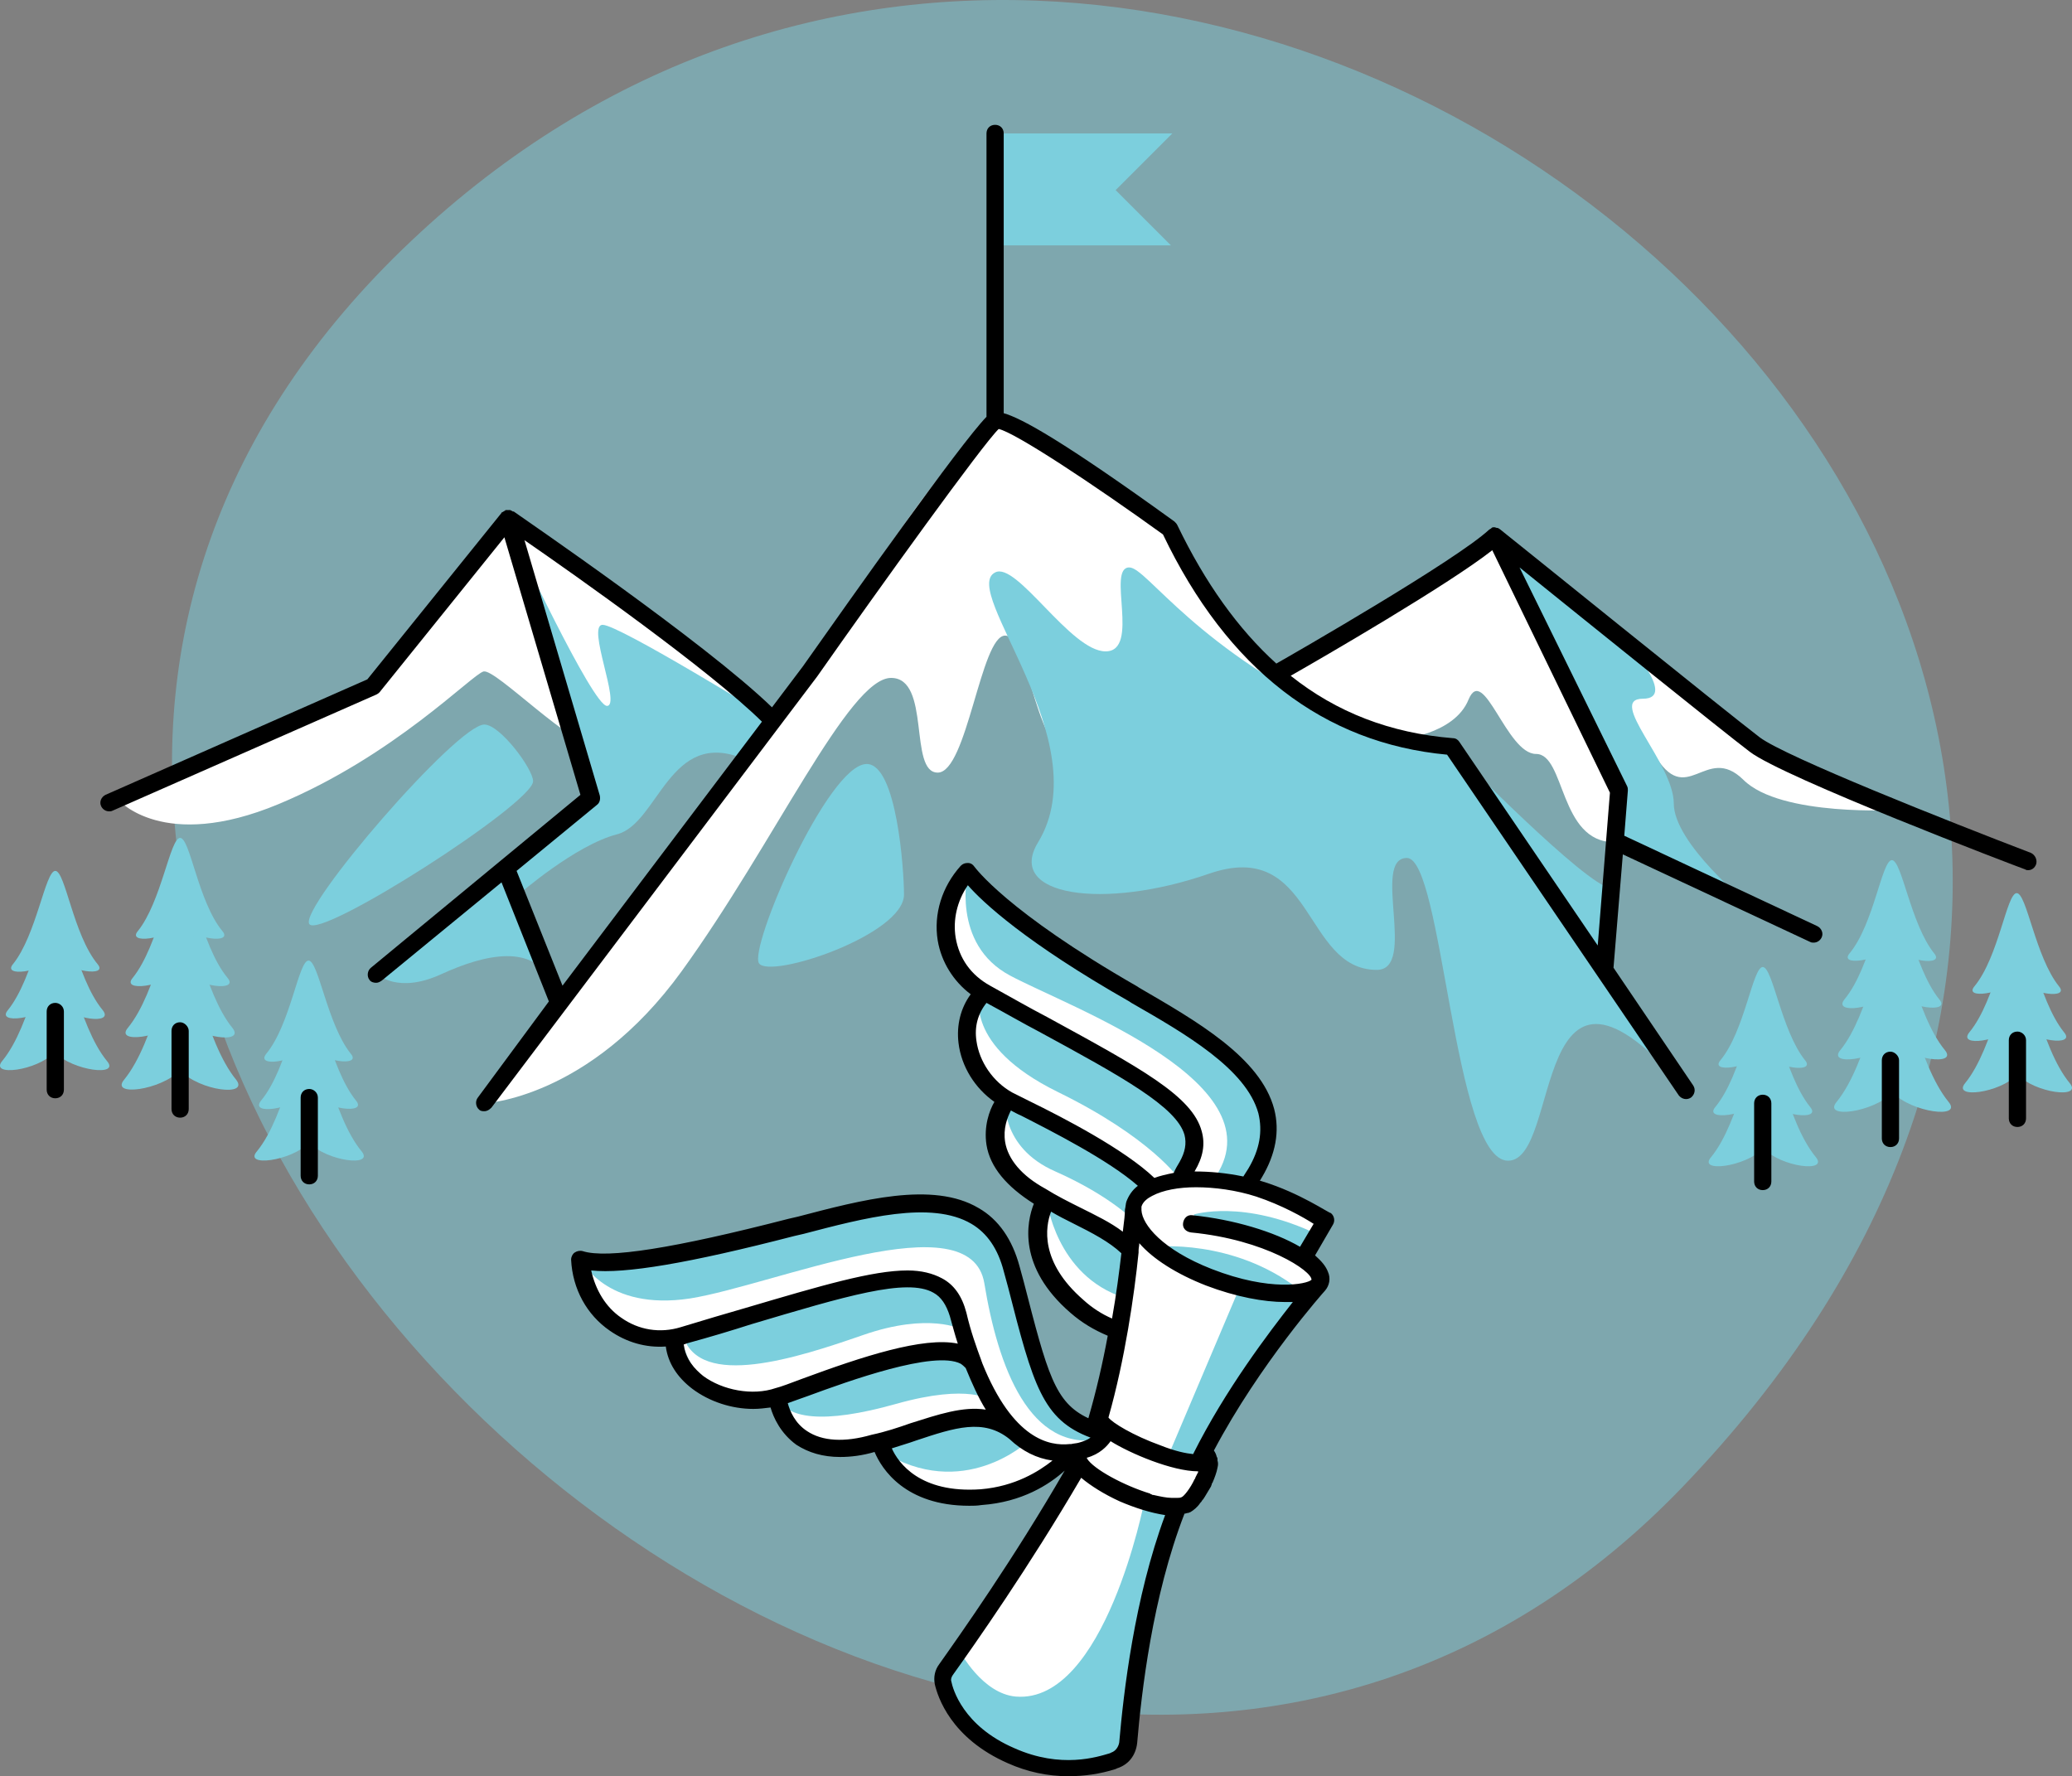 <?xml version="1.0" encoding="UTF-8" standalone="no"?>
<!-- Generator: Adobe Illustrator 21.0.0, SVG Export Plug-In . SVG Version: 6.00 Build 0)  -->

<svg
   xmlns:dc="http://purl.org/dc/elements/1.1/"
   xmlns:cc="http://creativecommons.org/ns#"
   xmlns:rdf="http://www.w3.org/1999/02/22-rdf-syntax-ns#"
   xmlns:svg="http://www.w3.org/2000/svg"
   xmlns="http://www.w3.org/2000/svg"
   xmlns:sodipodi="http://sodipodi.sourceforge.net/DTD/sodipodi-0.dtd"
   xmlns:inkscape="http://www.inkscape.org/namespaces/inkscape"
   version="1.1"
   id="Layer_1"
   x="0px"
   y="0px"
   viewBox="0 0 288.814 247.6"
   xml:space="preserve"
   sodipodi:docname="how-could-crowdsell-change-society_touched.svg"
   width="288.814"
   height="247.6"
   inkscape:version="0.92.4 (33fec40, 2019-01-16)"><rect x="0" y="0" width="288.814" height="247.6" fill="#808080" stroke="none"/><defs
   id="defs3082" /><sodipodi:namedview
   pagecolor="#ffffff"
   bordercolor="#666666"
   borderopacity="1"
   objecttolerance="10"
   gridtolerance="10"
   guidetolerance="10"
   inkscape:pageopacity="0"
   inkscape:pageshadow="2"
   inkscape:window-width="3840"
   inkscape:window-height="2112"
   id="namedview3080"
   showgrid="false"
   fit-margin-top="0"
   fit-margin-left="0"
   fit-margin-right="0"
   fit-margin-bottom="0"
   inkscape:zoom="0.59"
   inkscape:cx="145.60686"
   inkscape:cy="121.5"
   inkscape:window-x="0"
   inkscape:window-y="48"
   inkscape:window-maximized="1"
   inkscape:current-layer="Layer_1" />

<style type="text/css">
	.st0{opacity:0.5;fill:#7CCFDD;}
	.st1{fill:#FFFFFF;}
	.st2{fill:#7CCFDD;}
</style>

<g
   id="g3077"
   transform="translate(-54.393,-73.9)">
	<path
   class="st0"
   d="M 111.7,107.5 C 2.1,211 189.5,384.6 288.9,281.2 406.8,158.4 220.1,5 111.7,107.5 Z"
   id="path2973"
   inkscape:connector-curvature="0" />
	<path
   class="st1"
   d="m 196.2,273.8 -10.4,-1.6 c 3.9,-1 7.3,-1.2 10.4,1.6 z"
   id="path2975"
   inkscape:connector-curvature="0" />
	<path
   class="st1"
   d="m 149.5,260.1 c 0.4,6.2 7.5,10.3 13.3,8.6 0,0 1,9.7 13.4,6.5 0.3,-0.1 0.6,-0.2 0.8,-0.2 v 0 c 0,0 2,8.5 14,7.7 8.5,-0.6 12.5,-6.3 12.6,-6.3 l 0.4,2.8 c -7.6,13.2 -15.8,24.7 -17.9,27.6 -0.4,0.5 -0.5,1.2 -0.4,1.8 0.4,2.1 2.5,7 9.5,10.1 7.1,3.1 12.9,1.1 14.3,0.6 1.1,-0.3 1.8,-1.3 1.9,-2.4 0.4,-5 1.9,-20.2 6.9,-33 0.4,0 0.7,-0.1 1,-0.2 1.2,-0.4 3.6,-4.2 3.3,-6.2 0,0 0,0 0,0 v 0 c -0.1,-0.4 -0.2,-0.7 -0.5,-0.9 H 222 l 16,-23.4 c 1.1,-1.2 -0.8,-3.2 -4.3,-5 l 2.6,0.7 2.7,-4.7 c 0,0 -4,-2.8 -9,-4.4 -0.6,-0.2 -1.2,-0.4 -1.8,-0.5 0.4,-0.6 0.7,-1.2 1.1,-1.9 6.8,-11.4 -6.2,-18.7 -17,-24.9 -19,-10.9 -23.1,-17.1 -23.1,-17.1 -4.8,5.3 -3.8,13.3 2.4,16.8 -2.1,2.4 -2.5,5.6 -1.7,8.6 v 0 0 c 0.8,2.6 2.5,5 4.9,6.3 0,0 -6,7.3 4.7,13.6 0.2,0.1 0.5,0.3 0.7,0.4 v 0 c 0,0 -2.7,4.3 0.2,9.9 v 0.2 l 0.2,0.2 c 0.8,1.4 2.1,3 3.8,4.5 1.7,1.4 3.3,2.4 4.9,3.1 l -2.1,12.3 -2.3,1 v 0 l -6.2,-9 c -1,-3.1 -2,-7.2 -3.5,-12.7 -3.5,-13.3 -18.2,-8.9 -30.7,-5.7 -16.7,4.3 -25.7,5.7 -29.4,4.5 0.7,7.5 7.3,12.7 14.4,10.7 z m 58.1,11.2 c 0,-0.1 0,-0.1 0.1,-0.2 z"
   id="path2977"
   inkscape:connector-curvature="0" />
	<path
   class="st1"
   d="m 70.9,185.4 c 0,0 6.2,7.3 22.3,0.6 16.1,-6.7 27,-18.1 28.6,-18.5 1.7,-0.4 12.4,10.7 16.1,10.6 3.7,-0.1 1.9,-11.9 3.7,-11.9 1.8,0 18.2,11.3 18.2,11.3 l -37.9,50.2 c 0,0 14.6,-0.6 27.5,-18.4 12.9,-17.8 23.3,-40.9 29.2,-40.9 5.6,0 2.4,13.2 6.5,13.2 4.1,0 6,-19.1 9.4,-19.1 3.4,0 4.2,17.7 10.4,17.7 6.4,0 5.3,-14.9 11.8,-15.4 3.8,-0.3 24,26.6 27.5,24.2 3.8,-2.5 1.5,-12.7 5.1,-12 0,0 7.8,-0.6 9.8,-5.6 2.1,-5 5.3,7.6 9.4,7.6 4.1,0 3.2,12.3 10.9,12.3 l 0.6,-7.2 -7.7,-15.8 c 0,0 8,2.6 12.6,10.6 4.6,8 7.2,-1.5 12.5,3.7 5.2,5.2 21.6,4.2 21.6,4.2 l -19.5,-8.8 -36.6,-28.7 -30.1,18.2 c 0,0 -14.4,-12.3 -15.3,-19.9 0,0 -19.9,-14.7 -24.3,-15.1 -4.4,-0.4 -31,41.8 -31,41.8 L 125.7,147.2 107,169 Z"
   id="path2979"
   inkscape:connector-curvature="0" />
	<path
   class="st2"
   d="m 227.3,253.1 -10.6,25 6.1,-0.6 c 0,0 4,-10.8 15.4,-24.4 -0.1,0 -4.9,1.8 -10.9,0 z"
   id="path2981"
   inkscape:connector-curvature="0" />
	<path
   class="st2"
   d="m 213.9,283.2 c 0,0 -5.5,28.2 -17.9,27.2 -4.7,-0.4 -7.8,-6.3 -7.8,-6.3 l -1.9,2.7 c 0,0 -0.4,13.2 19.8,13.5 4.8,0.1 5.5,-3.3 5.5,-3.3 0,0 1.6,-22.5 7,-33.3 z"
   id="path2983"
   inkscape:connector-curvature="0" />
	<path
   class="st2"
   d="m 215.4,247.7 c 0,0 10.8,-1.2 20,5.9 0,0 -12.1,1.3 -20,-5.9 z"
   id="path2985"
   inkscape:connector-curvature="0" />
	<path
   class="st2"
   d="m 220.8,243.2 c 0,0 6.9,-2.2 17.3,2.8 l -1.9,3.5 -14.7,-4.9 z"
   id="path2987"
   inkscape:connector-curvature="0" />
	<path
   class="st2"
   d="m 189.3,195.4 c 0,0 -2.4,10.1 5.9,14.5 8.2,4.4 38.1,15.1 28.3,28.5 l 4.8,0.8 c 0,0 8.9,-11.1 -4.2,-19.3 -13.1,-8.2 -31.7,-19.7 -34.8,-24.5 z"
   id="path2989"
   inkscape:connector-curvature="0" />
	<path
   class="st2"
   d="m 218.8,238.3 c 0,0 4.3,-5.6 0.4,-9 -3.9,-3.4 -28.2,-16.8 -28.2,-16.8 0,0 -2.4,7.1 10.8,13.6 13.1,6.4 17,12.2 17,12.2 z"
   id="path2991"
   inkscape:connector-curvature="0" />
	<path
   class="st2"
   d="M 213.9,238.6 194.5,227 c 0,0 -0.8,6.8 7,10.2 7.9,3.5 11.2,7.1 11.2,7.1 z"
   id="path2993"
   inkscape:connector-curvature="0" />
	<path
   class="st2"
   d="m 200.3,241.2 c 0,0 1.2,10.5 10.8,13.6 l 1,-7.8 z"
   id="path2995"
   inkscape:connector-curvature="0" />
	<path
   class="st2"
   d="m 197.6,274.9 c 0,0 -9,8.4 -20.3,1.3 0,0 12.5,-8.8 20.3,-1.3 z"
   id="path2997"
   inkscape:connector-curvature="0" />
	<path
   class="st2"
   d="m 162.8,268.7 c 0,0 24.7,-10.5 27.5,-4 0.7,1.5 2.2,4.4 2.2,4.4 0,0 -2.9,-2.4 -13.2,0.5 -10.3,2.9 -15.3,2 -16.5,-0.9 z"
   id="path2999"
   inkscape:connector-curvature="0" />
	<path
   class="st2"
   d="m 149.6,260.1 c 0,0 21.2,-6.6 25.9,-7.2 4.7,-0.6 10.3,-1.7 12,3.2 0.4,1.2 0.9,3.1 0.9,3.1 0,0 -4.5,-2.4 -13.7,0.8 -9.2,3.2 -22.8,7.6 -25.1,0.1 z"
   id="path3001"
   inkscape:connector-curvature="0" />
	<path
   class="st2"
   d="m 135.4,249.5 c 0,0 3.4,7.2 15.2,5.4 11.8,-1.9 39.1,-13.7 41,-2.1 1.9,11.6 6.3,23.7 16.4,21.7 l -2.8,-2 c 0,0 -4.1,-1.4 -6.5,-10 -2.4,-8.6 -2.9,-23.5 -19.2,-20.9 -16.3,2.5 -37.3,10.4 -44.1,7.9 z"
   id="path3003"
   inkscape:connector-curvature="0" />
	<path
   class="st2"
   d="m 126,148.7 10.8,36.5 -29.8,24.5 c 0,0 2.8,2.8 8.9,0 6.1,-2.8 12.9,-4.3 15.4,1.2 l -4.5,-12.4 c 0,0 7.8,-6.8 13.6,-8.3 5.8,-1.5 7.3,-14.9 17.7,-10.5 l 4.1,-5.4 c 0,0 -21.5,-13.3 -23.8,-13.3 -2.3,0 2.6,11.3 0.6,11.3 -2,0 -13,-23.6 -13,-23.6 z"
   id="path3005"
   inkscape:connector-curvature="0" />
	<path
   class="st2"
   d="m 121.9,174.9 c 2.2,0 6.8,6.2 6.8,7.9 0,3.1 -29.8,22.2 -31.2,19.9 -1.4,-2.3 20.6,-27.8 24.4,-27.8 z"
   id="path3007"
   inkscape:connector-curvature="0" />
	<path
   class="st2"
   d="m 85.4,203.7 c -3.4,-4.1 -4.5,-13 -5.9,-13 -1.4,0 -2.6,8.9 -5.9,13 -1.5,1.8 3.9,1.2 5.9,-1 2,2.2 7.4,2.8 5.9,1 z"
   id="path3009"
   inkscape:connector-curvature="0" />
	<path
   class="st2"
   d="m 86.1,210.2 c -3.8,-4.6 -5,-14.5 -6.6,-14.5 -1.6,0 -2.9,9.9 -6.6,14.5 -1.7,2 4.3,1.3 6.6,-1.1 2.3,2.4 8.3,3.1 6.6,1.1 z"
   id="path3011"
   inkscape:connector-curvature="0" />
	<path
   class="st2"
   d="m 86.8,217.2 c -4.1,-5 -5.5,-15.9 -7.3,-15.9 -1.8,0 -3.1,10.8 -7.3,15.9 -1.8,2.2 4.8,1.4 7.3,-1.2 2.5,2.6 9.1,3.5 7.3,1.2 z"
   id="path3013"
   inkscape:connector-curvature="0" />
	<path
   class="st2"
   d="m 68,208.3 c -3.4,-4.1 -4.5,-13 -5.9,-13 -1.4,0 -2.6,8.9 -5.9,13 -1.5,1.8 3.9,1.2 5.9,-1 2,2.1 7.4,2.8 5.9,1 z"
   id="path3015"
   inkscape:connector-curvature="0" />
	<path
   class="st2"
   d="m 68.7,214.7 c -3.8,-4.6 -5,-14.5 -6.6,-14.5 -1.6,0 -2.9,9.9 -6.6,14.5 -1.7,2 4.3,1.3 6.6,-1.1 2.3,2.5 8.3,3.2 6.6,1.1 z"
   id="path3017"
   inkscape:connector-curvature="0" />
	<path
   class="st2"
   d="m 69.3,221.8 c -4.1,-5 -5.5,-15.9 -7.3,-15.9 -1.8,0 -3.1,10.8 -7.3,15.9 -1.8,2.2 4.8,1.4 7.3,-1.2 2.6,2.6 9.2,3.4 7.3,1.2 z"
   id="path3019"
   inkscape:connector-curvature="0" />
	<path
   class="st2"
   d="m 87.3,224.4 c -4.4,-5.4 -5.9,-17 -7.8,-17 -1.9,0 -3.4,11.6 -7.8,17 -2,2.4 5.1,1.5 7.8,-1.3 2.7,2.9 9.7,3.7 7.8,1.3 z"
   id="path3021"
   inkscape:connector-curvature="0" />
	<path
   class="st2"
   d="m 312.2,206.8 c 3.4,-4.1 4.5,-13 5.9,-13 1.4,0 2.6,8.9 5.9,13 1.5,1.8 -3.9,1.2 -5.9,-1 -2,2.1 -7.4,2.8 -5.9,1 z"
   id="path3023"
   inkscape:connector-curvature="0" />
	<path
   class="st2"
   d="m 311.5,213.2 c 3.8,-4.6 5,-14.5 6.6,-14.5 1.6,0 2.9,9.9 6.6,14.5 1.7,2 -4.3,1.3 -6.6,-1.1 -2.2,2.5 -8.3,3.2 -6.6,1.1 z"
   id="path3025"
   inkscape:connector-curvature="0" />
	<path
   class="st2"
   d="m 310.9,220.3 c 4.1,-5 5.5,-15.9 7.3,-15.9 1.8,0 3.1,10.8 7.3,15.9 1.8,2.2 -4.8,1.4 -7.3,-1.2 -2.6,2.6 -9.1,3.4 -7.3,1.2 z"
   id="path3027"
   inkscape:connector-curvature="0" />
	<path
   class="st2"
   d="m 329.6,211.4 c 3.4,-4.1 4.5,-13 5.9,-13 1.4,0 2.6,8.9 5.9,13 1.5,1.8 -3.9,1.2 -5.9,-1 -2,2.1 -7.4,2.8 -5.9,1 z"
   id="path3029"
   inkscape:connector-curvature="0" />
	<path
   class="st2"
   d="m 328.9,217.8 c 3.8,-4.6 5,-14.5 6.6,-14.5 1.6,0 2.9,9.9 6.6,14.5 1.7,2 -4.3,1.3 -6.6,-1.1 -2.2,2.4 -8.3,3.2 -6.6,1.1 z"
   id="path3031"
   inkscape:connector-curvature="0" />
	<path
   class="st2"
   d="m 328.3,224.9 c 4.1,-5 5.5,-15.9 7.3,-15.9 1.8,0 3.1,10.8 7.3,15.9 1.8,2.2 -4.8,1.4 -7.3,-1.2 -2.5,2.6 -9.1,3.4 -7.3,1.2 z"
   id="path3033"
   inkscape:connector-curvature="0" />
	<path
   class="st2"
   d="m 91.5,220.8 c 3.4,-4.1 4.5,-13 5.9,-13 1.4,0 2.6,8.9 5.9,13 1.5,1.8 -3.9,1.2 -5.9,-1 -2,2.2 -7.4,2.9 -5.9,1 z"
   id="path3035"
   inkscape:connector-curvature="0" />
	<path
   class="st2"
   d="m 90.8,227.3 c 3.8,-4.6 5,-14.5 6.6,-14.5 1.6,0 2.9,9.9 6.6,14.5 1.7,2 -4.3,1.3 -6.6,-1.1 -2.3,2.4 -8.3,3.2 -6.6,1.1 z"
   id="path3037"
   inkscape:connector-curvature="0" />
	<path
   class="st2"
   d="m 90.2,234.4 c 4.1,-5 5.5,-15.9 7.3,-15.9 1.8,0 3.1,10.8 7.3,15.9 1.8,2.2 -4.8,1.4 -7.3,-1.2 -2.6,2.6 -9.2,3.4 -7.3,1.2 z"
   id="path3039"
   inkscape:connector-curvature="0" />
	<path
   class="st2"
   d="m 294.2,221.7 c 3.4,-4.1 4.5,-13 5.9,-13 1.4,0 2.6,8.9 5.9,13 1.5,1.8 -3.9,1.2 -5.9,-1 -2,2.1 -7.4,2.8 -5.9,1 z"
   id="path3041"
   inkscape:connector-curvature="0" />
	<path
   class="st2"
   d="m 293.5,228.2 c 3.8,-4.6 5,-14.5 6.6,-14.5 1.6,0 2.9,9.9 6.6,14.5 1.7,2 -4.3,1.3 -6.6,-1.1 -2.2,2.4 -8.3,3.1 -6.6,1.1 z"
   id="path3043"
   inkscape:connector-curvature="0" />
	<path
   class="st2"
   d="m 292.9,235.2 c 4.1,-5 5.5,-15.9 7.3,-15.9 1.8,0 3.1,10.8 7.3,15.9 1.8,2.2 -4.8,1.4 -7.3,-1.2 -2.6,2.6 -9.2,3.4 -7.3,1.2 z"
   id="path3045"
   inkscape:connector-curvature="0" />
	<path
   class="st2"
   d="m 310.4,227.5 c 4.4,-5.4 5.9,-17 7.8,-17 1.9,0 3.4,11.6 7.8,17 2,2.4 -5.1,1.5 -7.8,-1.3 -2.7,2.8 -9.8,3.7 -7.8,1.3 z"
   id="path3047"
   inkscape:connector-curvature="0" />
	<path
   class="st2"
   d="m 257.4,178.9 c 0,0 18.1,18.5 21.5,18.8 l -0.9,11.5 z"
   id="path3049"
   inkscape:connector-curvature="0" />
	<path
   class="st2"
   d="m 262.8,149.3 17.3,34.8 -0.6,7.2 18.7,8.7 c 0,0 -10.5,-8.5 -10.5,-14.1 0,-5.6 -9.4,-14.6 -4.3,-14.6 5.1,0 -2.8,-8.4 -2.8,-8.4 z"
   id="path3051"
   inkscape:connector-curvature="0" />
	<polygon
   class="st2"
   points="209.9,100.4 217.6,108.1 193.2,108.1 193.2,92.5 217.8,92.5 "
   id="polygon3053" />
	<path
   class="st2"
   d="m 193.1,153.7 c -5,2.5 14.5,23.6 6,37.6 -4.6,7.5 9.1,9.5 23.8,4.4 14.7,-5.1 13.1,13.4 23.4,13.4 5.7,0 -0.8,-15.6 4.2,-15.6 5,0 6.5,42.2 14.1,42.2 7.6,0 2.9,-35.4 24.9,-9.7 l -32,-47 c 0,0 -11,-2.7 -14.4,-4.3 C 221,164.5 214.3,153 211.8,153 c -3.2,0 1.6,11.7 -3.3,11.7 -4.9,0 -12.4,-12.6 -15.4,-11 z"
   id="path3055"
   inkscape:connector-curvature="0" />
	<path
   class="st2"
   d="m 175.2,180.4 c -5.4,0 -16.5,25.7 -15,27.8 1.6,2.2 20.2,-4 20.2,-9.6 0,-3.4 -1,-18.2 -5.2,-18.2 z"
   id="path3057"
   inkscape:connector-curvature="0" />
	<g
   id="g3075">
		<path
   d="m 230.4,238.6 c -0.1,0 -0.2,-0.1 -0.4,-0.1 l 0.3,-0.5 c 1.9,-3.2 2.5,-6.4 1.7,-9.5 -1.9,-7.2 -10.9,-12.3 -18.8,-16.9 l -0.3,-0.2 c -18.3,-10.5 -22.6,-16.6 -22.7,-16.7 -0.2,-0.3 -0.5,-0.5 -0.9,-0.5 -0.4,0 -0.7,0.1 -1,0.4 -2.6,2.9 -3.8,6.7 -3.2,10.4 0.5,3 2.2,5.7 4.6,7.5 -1.4,1.9 -2,4.3 -1.7,6.8 0.4,3.3 2.3,6.3 5,8.2 -0.7,1.2 -1.5,3.4 -1.1,6 0.5,3.1 2.8,5.8 6.6,8.2 -1,2.5 -2.3,8.8 5.1,15.2 1.6,1.4 3.3,2.4 5.2,3.2 -0.7,3.8 -1.6,7.7 -2.7,11.5 -4.7,-2.2 -5.7,-6.2 -9,-19 l -0.6,-2.2 c -1,-3.7 -2.9,-6.5 -5.7,-8.1 -6.4,-3.8 -16.4,-1.1 -25.2,1.2 l -1.3,0.3 c -15.9,4.1 -25.3,5.6 -28.7,4.5 -0.4,-0.1 -0.8,0 -1.1,0.2 -0.3,0.2 -0.5,0.6 -0.5,1 0.2,4.1 2.2,7.7 5.4,9.9 2.3,1.6 5,2.4 7.8,2.2 0.3,2.3 1.6,4.3 3.7,5.9 2.4,1.8 5.5,2.8 8.5,2.8 0.8,0 1.6,-0.1 2.4,-0.2 0.4,1.4 1.4,3.6 3.6,5.2 1.7,1.1 3.7,1.7 6.1,1.7 1.5,0 3.1,-0.2 4.8,-0.7 1,2.4 4.3,7.5 13.2,7.5 0.5,0 1.1,0 1.7,-0.1 5.7,-0.4 9.5,-2.9 11.6,-4.8 -7.1,12.3 -14.6,22.9 -17.5,27 -0.6,0.8 -0.8,1.8 -0.6,2.8 0.4,1.7 2.2,7.5 10.2,11 2.7,1.2 5.5,1.8 8.4,1.8 2.2,0 4.4,-0.3 6.6,-1 l 0.2,-0.1 c 1.6,-0.5 2.6,-1.8 2.8,-3.5 0.6,-7 2.1,-20.4 6.6,-32 0.2,0 0.3,-0.1 0.5,-0.1 0.1,0 0.2,-0.1 0.3,-0.1 0,0 0,0 0,0 0.5,-0.3 1,-0.7 1.4,-1.3 0,0 0,0 0,0 0.1,-0.1 0.2,-0.2 0.3,-0.4 0,0 0.1,-0.1 0.1,-0.1 0.1,-0.1 0.1,-0.2 0.2,-0.3 0.3,-0.5 0.6,-1 0.9,-1.5 0,-0.1 0.1,-0.2 0.1,-0.3 0,-0.1 0,-0.1 0.1,-0.2 0.3,-0.7 0.6,-1.5 0.7,-2.1 0.1,-0.4 0.1,-0.7 0,-1 0,0 0,0 0,0 0,-0.1 0,-0.1 0,-0.2 0,-0.1 0,-0.2 -0.1,-0.3 -0.1,-0.4 -0.2,-0.6 -0.4,-0.9 6.4,-12.1 15.4,-22.2 15.5,-22.3 0,0 0,0 0,0 0,0 0,0 0,0 0.6,-0.7 0.8,-1.7 0.4,-2.6 -0.3,-0.8 -0.9,-1.5 -1.8,-2.3 l 2.5,-4.3 c 0.3,-0.5 0.2,-1.2 -0.3,-1.6 -0.3,0 -4.3,-2.8 -9.5,-4.4 z m 7.1,5.9 -1.9,3.2 c -3.6,-2.1 -9.2,-3.8 -15,-4.4 -0.7,-0.1 -1.2,0.4 -1.3,1.1 -0.1,0.7 0.4,1.2 1.1,1.3 10.4,1 16.9,5.4 16.8,6.6 -0.6,0.6 -5.7,1.7 -13.9,-1.5 -6.9,-2.7 -9.7,-6.2 -9.8,-8.2 0,-0.1 0,-0.2 0,-0.3 0,-0.1 0,-0.1 0,-0.2 0.2,-0.7 0.9,-1.2 1.5,-1.5 1.5,-0.8 3.7,-1.2 6.1,-1.2 2.6,0 5.6,0.4 8.4,1.3 3.6,1.2 6.6,2.9 8,3.8 z m -49.9,-39.9 c -0.4,-2.5 0.2,-5.1 1.7,-7.3 2.1,2.4 8.1,8 22.5,16.2 l 0.3,0.2 c 7.5,4.3 16,9.2 17.7,15.4 0.6,2.5 0.2,5 -1.4,7.7 l -0.7,1.1 c -2.4,-0.5 -4.7,-0.7 -6.8,-0.7 1.2,-2 1.5,-3.8 1,-5.6 -1.3,-4.9 -8.5,-8.8 -21.5,-15.9 -2.5,-1.3 -5.1,-2.8 -8,-4.4 -2.7,-1.5 -4.3,-3.8 -4.8,-6.7 z m 2.9,14.4 c -0.3,-2 0.2,-3.8 1.4,-5.3 2.6,1.4 5,2.8 7.3,4 11.6,6.3 19.2,10.5 20.3,14.4 0.3,1.2 0.1,2.4 -0.7,3.8 -0.3,0.5 -0.6,1 -0.8,1.5 -1,0.2 -1.9,0.4 -2.7,0.7 -4.2,-4 -12.7,-8.4 -17.4,-10.7 -1,-0.5 -1.8,-0.9 -2.4,-1.2 -2.7,-1.5 -4.6,-4.3 -5,-7.2 z m 4,14.1 c -0.3,-1.9 0.3,-3.4 0.8,-4.4 0.4,0.2 0.9,0.5 1.4,0.7 4.3,2.2 12.2,6.2 16.3,9.8 -0.8,0.6 -1.3,1.4 -1.6,2.2 -0.1,0.3 -0.1,0.7 -0.2,1.1 0,0.6 -0.1,1.6 -0.3,3.1 -1.7,-1.3 -3.8,-2.3 -6,-3.4 -1.6,-0.8 -3.2,-1.6 -4.8,-2.6 -3.3,-1.8 -5.2,-4.1 -5.6,-6.5 z m 10.9,22 c -6.1,-5.3 -5.3,-10.2 -4.5,-12.3 1,0.6 2,1.1 3,1.6 2.8,1.4 5.1,2.6 6.8,4.2 -0.3,2.6 -0.7,5.7 -1.3,9.1 -1.4,-0.6 -2.8,-1.5 -4,-2.6 z m 16,23.9 c 0,0.1 0,0.2 -0.1,0.3 0,0 0,0 0,0 -0.1,0.2 -0.2,0.4 -0.3,0.6 0,0.1 0,0.1 -0.1,0.2 -0.6,1.3 -1.5,2.4 -1.8,2.5 -0.2,0.1 -0.4,0.1 -0.6,0.1 0,0 -0.1,0 -0.1,0 -0.2,0 -0.4,0 -0.7,0 -0.7,0 -1.6,-0.2 -2.5,-0.4 -0.1,0 -0.2,0 -0.3,-0.1 -0.1,0 -0.1,0 -0.2,-0.1 -3.6,-1.1 -7.9,-3.4 -8.8,-4.9 0,0 0,-0.1 0,-0.1 1.8,-0.5 2.8,-1.6 3.3,-2.3 2.7,1.7 8.6,4.2 12.2,4.2 z M 141,257.6 c -2.2,-1.5 -3.6,-3.9 -4.2,-6.6 4.7,0.5 13.6,-1 28.3,-4.8 l 1.3,-0.3 c 8.4,-2.2 17.8,-4.7 23.4,-1.4 2.2,1.3 3.7,3.5 4.5,6.6 l 0.6,2.2 c 3.5,13.7 4.8,18.5 11.5,21 -0.4,0.3 -0.9,0.5 -1.6,0.7 0,0 0,0 0,0 0,0 0,0 0,0 -0.3,0.1 -0.7,0.1 -1.1,0.2 -0.1,0 -0.1,0 -0.2,0 -2.8,0.3 -7.9,-0.6 -12.2,-11.3 0,-0.1 -0.1,-0.2 -0.1,-0.3 -0.7,-1.9 -1.5,-4.1 -2.1,-6.7 -0.6,-2.3 -1.7,-3.9 -3.4,-4.8 -1.3,-0.7 -2.9,-1.1 -4.8,-1.1 -4.9,0 -12,2.1 -22.5,5.2 -2.8,0.8 -5.8,1.7 -9.1,2.7 -2.9,0.9 -5.9,0.4 -8.3,-1.3 z m 11.4,8.1 c -1.1,-0.9 -2.5,-2.3 -2.7,-4.4 0.1,0 0.2,0 0.3,-0.1 3.3,-0.9 6.3,-1.8 9.1,-2.7 13.1,-3.9 21.7,-6.5 25.4,-4.4 1.1,0.6 1.8,1.7 2.3,3.3 0.4,1.4 0.7,2.6 1.1,3.8 -4.8,-1 -13.3,1.8 -21.7,4.9 -1.6,0.6 -2.9,1.1 -3.7,1.3 -3.2,1.1 -7.4,0.3 -10.1,-1.7 z m 14.5,7.7 c -1.7,-1.1 -2.4,-2.8 -2.7,-3.9 0.8,-0.3 1.7,-0.6 2.8,-1 5.7,-2.1 17.6,-6.4 21.3,-4.5 0.3,0.2 0.5,0.4 0.7,0.6 0.9,2.2 1.8,4.2 2.8,5.8 -3.2,-0.5 -6.7,0.7 -10.5,1.9 -1.7,0.6 -3.5,1.2 -5.4,1.6 -3.8,1.1 -6.9,0.9 -9,-0.5 z m 24.2,8.1 c -8.5,0.6 -11.5,-3.7 -12.4,-5.7 1.2,-0.4 2.3,-0.7 3.4,-1.1 5.4,-1.8 9.4,-3.1 13,-0.2 1.8,1.7 3.8,2.7 6,3 -1.9,1.5 -5.2,3.6 -10,4 z m 19.3,35.3 c -0.1,0.6 -0.5,1.2 -1.1,1.4 l -0.2,0.1 c -1.7,0.5 -6.8,2.2 -13.3,-0.7 -7.2,-3.1 -8.6,-8.3 -8.8,-9.3 -0.1,-0.3 0,-0.6 0.2,-0.9 3,-4.2 10.6,-15 17.9,-27.5 1.3,1.1 3.2,2.3 5.4,3.3 2.1,0.9 4.3,1.6 6.3,1.9 -4.3,11.6 -5.8,24.8 -6.4,31.7 z m 10.3,-40.2 c -1,-0.1 -2.5,-0.4 -4.5,-1.2 -3.9,-1.4 -6.8,-3.2 -7.3,-3.9 0,0 0,0 0,0 2.3,-8.1 3.6,-17.1 4.2,-23 0,-0.1 0,-0.2 0,-0.3 0,-0.3 0.1,-0.7 0.1,-1 1.9,2.2 5.2,4.3 9.3,5.9 4.2,1.6 8.1,2.3 11,2.3 0.4,0 0.8,0 1.1,0 -3.3,4.2 -9.4,12.2 -13.9,21.2 z"
   id="path3059"
   inkscape:connector-curvature="0" />
		<path
   d="m 337.5,192.8 c -11.5,-4.4 -34.2,-13.4 -37.8,-16.1 -4.6,-3.5 -35.9,-28.8 -36.2,-29 -0.1,-0.1 -0.2,-0.1 -0.3,-0.2 0,0 -0.1,0 -0.1,0 -0.1,0 -0.3,-0.1 -0.4,-0.1 0,0 -0.1,0 -0.1,0 -0.1,0 -0.2,0 -0.3,0.1 0,0 0,0 0,0 0,0 -0.1,0.1 -0.1,0.1 -0.1,0 -0.1,0.1 -0.2,0.1 -4.6,4.3 -27.4,17.4 -29.7,18.7 -5.3,-4.8 -9.9,-11.2 -13.8,-19.3 -0.1,-0.2 -0.2,-0.3 -0.4,-0.5 -15.5,-11.2 -21.3,-14.4 -23.8,-15.1 v -39 c 0,-0.7 -0.5,-1.2 -1.2,-1.2 -0.7,0 -1.2,0.5 -1.2,1.2 V 132 c -3.7,3.8 -18.9,25.3 -25.6,34.8 l -4.3,5.7 c -9.4,-9.1 -34.9,-26.5 -36,-27.3 0,0 0,0 -0.1,0 -0.1,0 -0.1,-0.1 -0.2,-0.1 -0.1,0 -0.1,-0.1 -0.2,-0.1 -0.1,0 -0.1,0 -0.2,0 -0.1,0 -0.2,0 -0.3,0 0,0 -0.1,0 -0.1,0 0,0 -0.1,0 -0.1,0.1 -0.1,0 -0.2,0.1 -0.2,0.1 -0.1,0 -0.1,0.1 -0.2,0.1 0,0 -0.1,0 -0.1,0.1 l -18.7,23.2 -36.5,16.1 c -0.6,0.3 -0.9,1 -0.6,1.6 0.2,0.4 0.6,0.7 1.1,0.7 0.2,0 0.3,0 0.5,-0.1 l 36.8,-16.2 c 0.2,-0.1 0.3,-0.2 0.4,-0.3 l 17.4,-21.6 10.6,35.9 -29.2,24.1 c -0.5,0.4 -0.6,1.2 -0.2,1.7 0.2,0.3 0.6,0.4 0.9,0.4 0.3,0 0.5,-0.1 0.8,-0.3 l 16.7,-13.7 6.6,16.6 -9.9,13.4 c -0.4,0.5 -0.3,1.3 0.2,1.7 0.2,0.2 0.5,0.2 0.7,0.2 0.4,0 0.7,-0.2 1,-0.5 l 45.4,-60.1 c 8.7,-12.4 23.1,-32.4 25.3,-34.5 2.3,0.5 13.2,7.7 22.9,14.7 9,18.8 22.4,29.1 39.6,30.7 l 32.3,47.5 c 0.4,0.5 1.1,0.7 1.7,0.3 0.5,-0.4 0.7,-1.1 0.3,-1.7 l -11.1,-16.4 1.3,-15.8 26.1,12.2 c 0.2,0.1 0.3,0.1 0.5,0.1 0.5,0 0.9,-0.3 1.1,-0.7 0.3,-0.6 0,-1.3 -0.6,-1.6 l -26.9,-12.6 0.5,-6.3 c 0,-0.2 0,-0.4 -0.1,-0.6 l -15,-30.5 c 8.8,7.1 28.4,22.9 32.1,25.7 4.7,3.6 37,15.9 38.4,16.4 0.1,0.1 0.3,0.1 0.4,0.1 0.5,0 0.9,-0.3 1.1,-0.8 0.2,-0.6 -0.1,-1.3 -0.7,-1.6 z m -211.1,2.5 11.2,-9.2 c 0.4,-0.3 0.5,-0.8 0.4,-1.3 l -10.5,-35.6 c 7.1,4.9 25.8,18.1 33.1,25.3 l -27.8,36.8 z m 150.7,10.4 -19.3,-28.4 c -0.2,-0.3 -0.5,-0.5 -0.9,-0.5 -8.7,-0.7 -16.2,-3.6 -22.6,-8.7 4.4,-2.5 22,-12.7 28.1,-17.5 l 16.4,33.8 z"
   id="path3061"
   inkscape:connector-curvature="0" />
		<path
   d="m 62.1,213.7 c -0.7,0 -1.2,0.5 -1.2,1.2 v 10.9 c 0,0.7 0.5,1.2 1.2,1.2 0.7,0 1.2,-0.5 1.2,-1.2 v -10.9 c 0,-0.7 -0.6,-1.2 -1.2,-1.2 z"
   id="path3063"
   inkscape:connector-curvature="0" />
		<path
   d="m 79.5,216.4 c -0.7,0 -1.2,0.5 -1.2,1.2 v 10.9 c 0,0.7 0.5,1.2 1.2,1.2 0.7,0 1.2,-0.5 1.2,-1.2 v -10.9 c 0,-0.6 -0.6,-1.2 -1.2,-1.2 z"
   id="path3065"
   inkscape:connector-curvature="0" />
		<path
   d="m 97.5,225.7 c -0.7,0 -1.2,0.5 -1.2,1.2 v 10.9 c 0,0.7 0.5,1.2 1.2,1.2 0.7,0 1.2,-0.5 1.2,-1.2 v -10.9 c 0,-0.7 -0.6,-1.2 -1.2,-1.2 z"
   id="path3067"
   inkscape:connector-curvature="0" />
		<path
   d="m 300.1,226.5 c -0.7,0 -1.2,0.5 -1.2,1.2 v 10.9 c 0,0.7 0.5,1.2 1.2,1.2 0.7,0 1.2,-0.5 1.2,-1.2 v -10.9 c 0,-0.7 -0.5,-1.2 -1.2,-1.2 z"
   id="path3069"
   inkscape:connector-curvature="0" />
		<path
   d="m 317.9,220.5 c -0.7,0 -1.2,0.5 -1.2,1.2 v 10.9 c 0,0.7 0.5,1.2 1.2,1.2 0.7,0 1.2,-0.5 1.2,-1.2 v -10.9 c 0,-0.6 -0.6,-1.2 -1.2,-1.2 z"
   id="path3071"
   inkscape:connector-curvature="0" />
		<path
   d="m 335.6,217.7 c -0.7,0 -1.2,0.5 -1.2,1.2 v 10.9 c 0,0.7 0.5,1.2 1.2,1.2 0.7,0 1.2,-0.5 1.2,-1.2 v -10.9 c 0,-0.7 -0.6,-1.2 -1.2,-1.2 z"
   id="path3073"
   inkscape:connector-curvature="0" />
	</g>
</g>
</svg>

